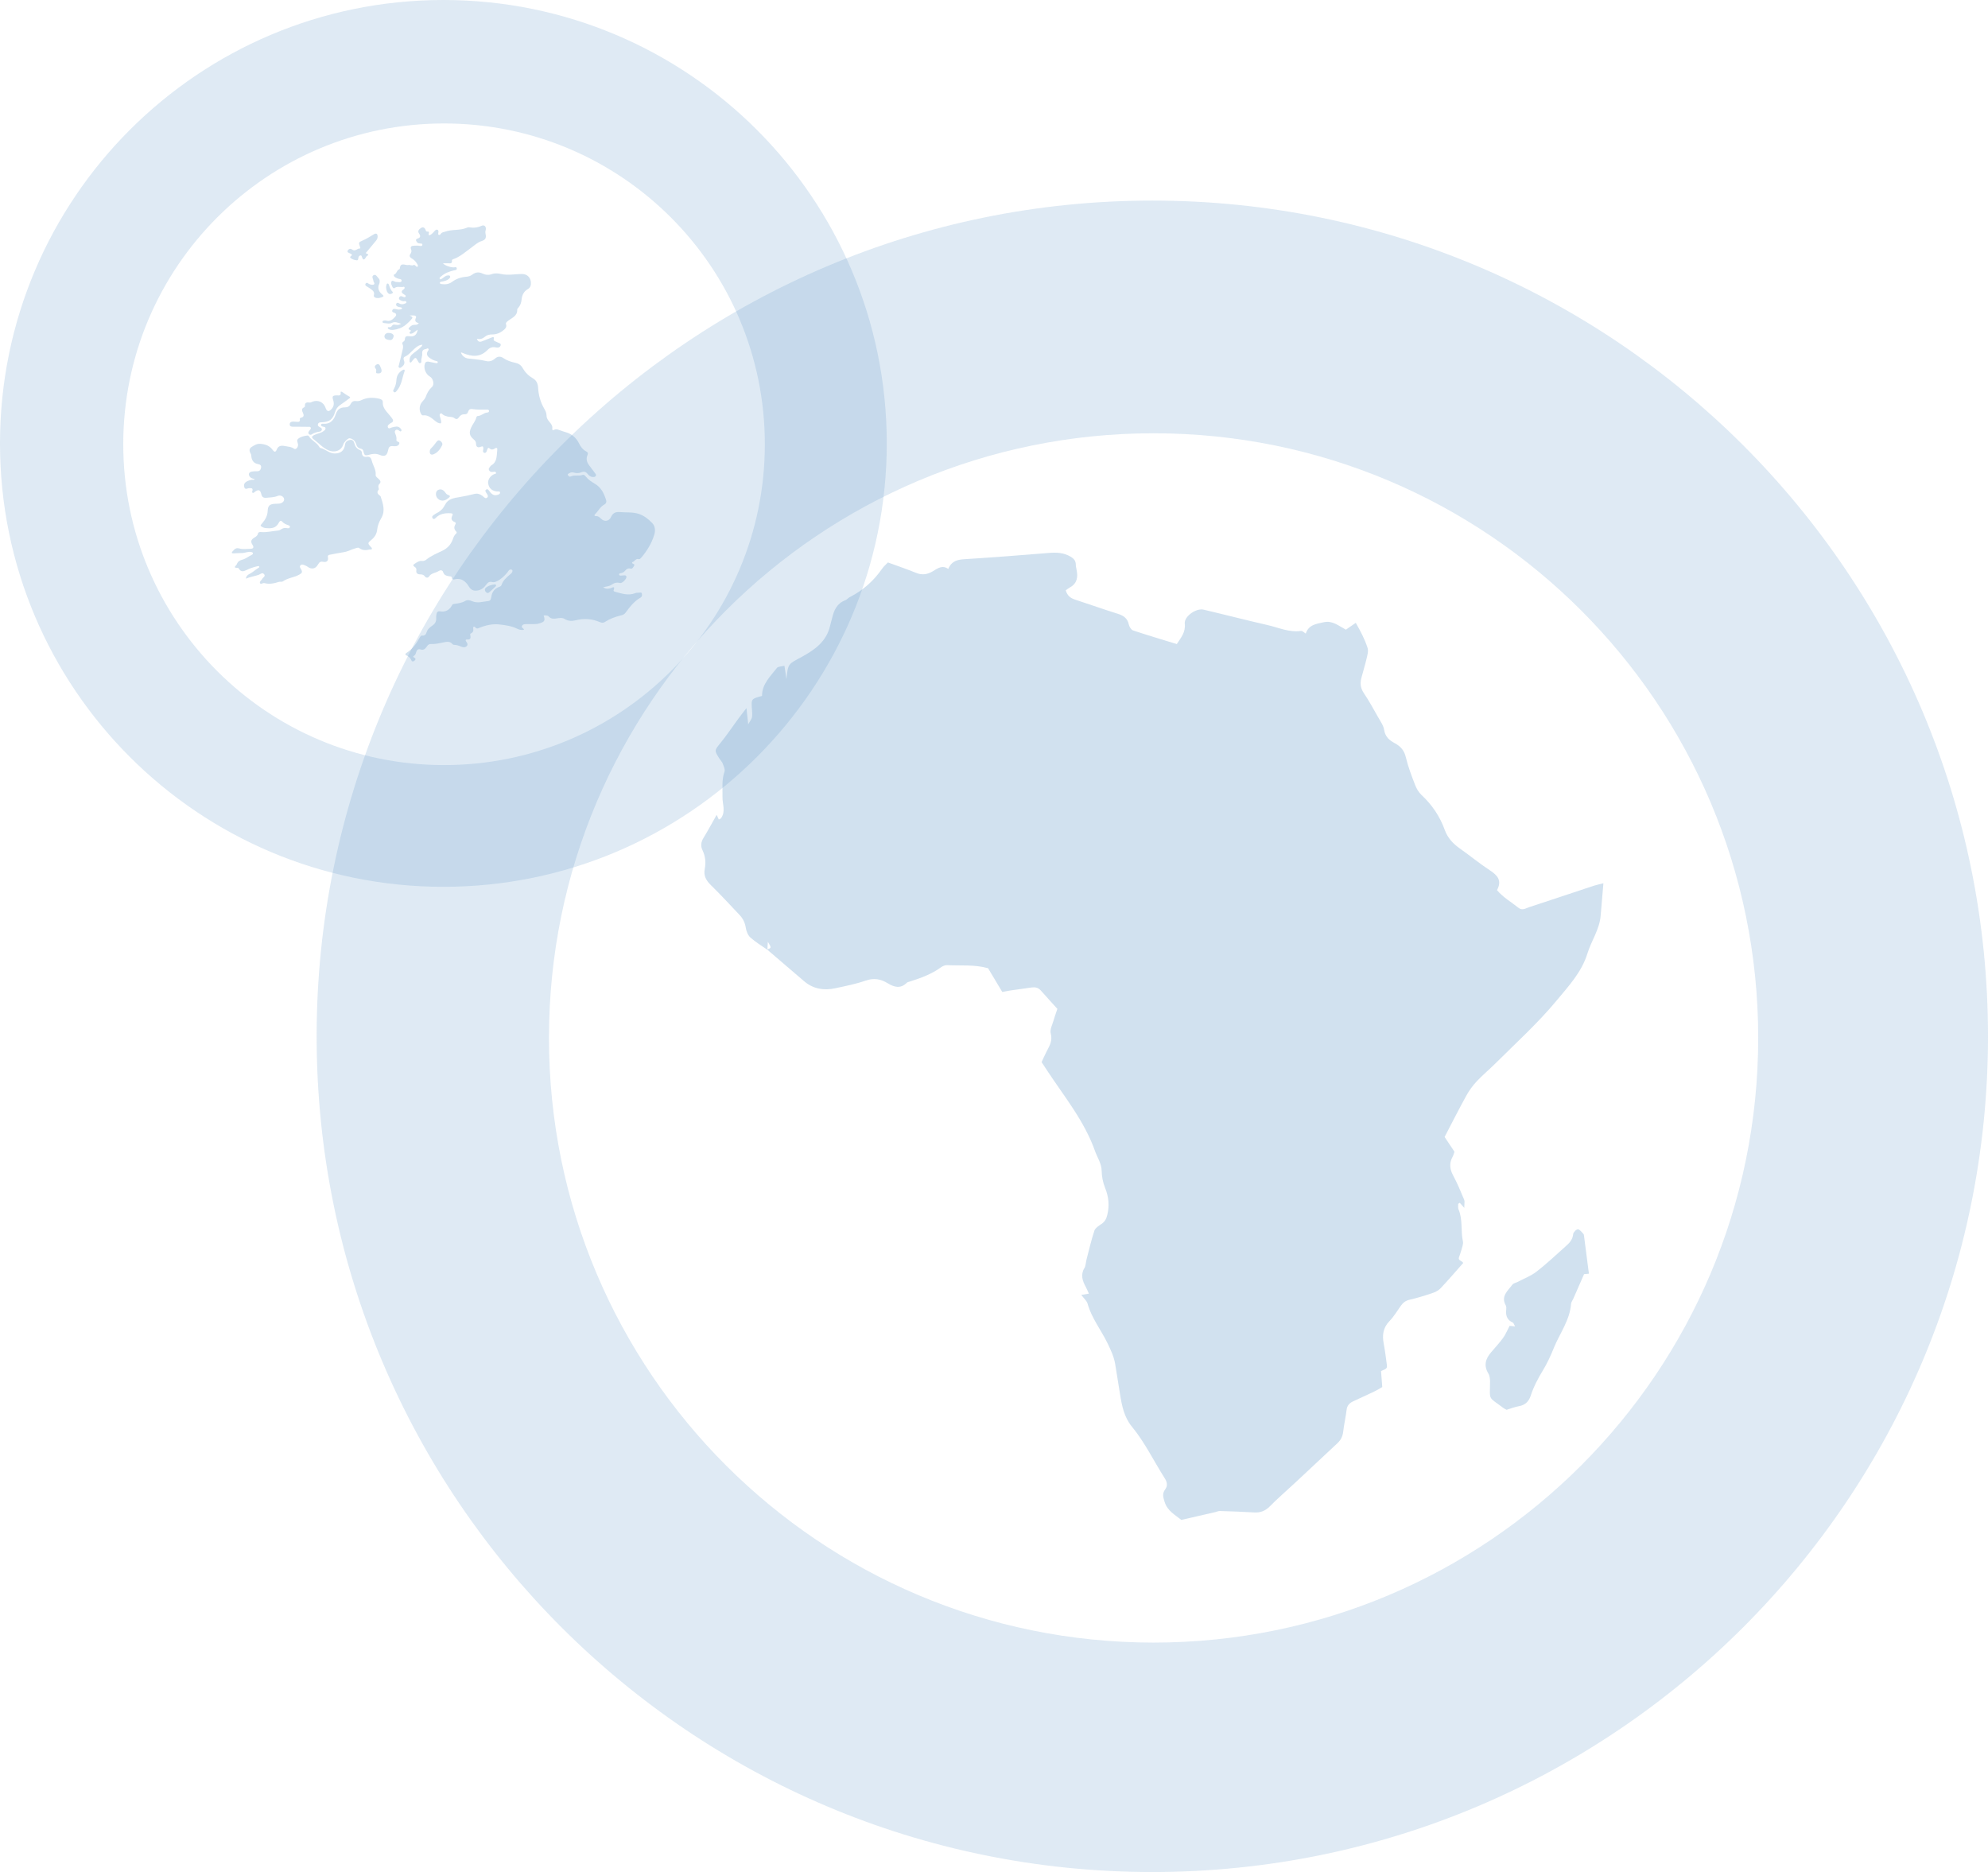 <?xml version="1.0" encoding="utf-8"?>
<!-- Generator: Adobe Illustrator 17.1.0, SVG Export Plug-In . SVG Version: 6.00 Build 0)  -->
<!DOCTYPE svg PUBLIC "-//W3C//DTD SVG 1.1//EN" "http://www.w3.org/Graphics/SVG/1.1/DTD/svg11.dtd">
<svg version="1.1" id="Layer_1" xmlns="http://www.w3.org/2000/svg" xmlns:xlink="http://www.w3.org/1999/xlink" x="0px" y="0px"
	 viewBox="0 0 611.153 575.47" enable-background="new 0 0 611.153 575.47" xml:space="preserve">
<g opacity="0.3">
	<path opacity="0.7" fill="#649BC9" d="M136.305,0C61.026,0,0,61.026,0,136.305s61.026,136.305,136.305,136.305
		S272.61,211.585,272.61,136.305S211.585,0,136.305,0z M136.511,235.19c-54.466,0-98.619-44.153-98.619-98.619
		s44.153-98.619,98.619-98.619s98.619,44.153,98.619,98.619S190.977,235.19,136.511,235.19z"/>
	<g>
		<path fill="#649BC9" d="M129.879,105.968c-1.123,0.055-1.828,0.677-2.518,1.29c-0.929,0.826-1.688,1.843-2.871,2.378
			c-0.553,0.25-0.465,0.759-0.286,1.233c0.336,0.894-0.095,1.493-0.772,1.99c-0.216,0.159-0.456,0.347-0.735,0.159
			c-0.289-0.196-0.15-0.458-0.083-0.726c0.409-1.625,0.817-3.251,1.186-4.885c0.118-0.52,0.198-1.075-0.047-1.592
			c-0.164-0.347-0.056-0.579,0.235-0.773c0.263-0.176,0.474-0.397,0.478-0.733c0.011-0.993,0.639-1.042,1.392-0.942
			c1.495,0.198,2.23-0.361,2.564-2.004c-0.703,0.344-1.151,1.003-1.882,1.185c-0.199,0.049-0.417,0.11-0.569-0.065
			c-0.177-0.202-0.038-0.374,0.122-0.515c0.21-0.184,0.356-0.391-0.01-0.525c-0.911-0.333-0.293-0.699-0.011-1
			c0.384-0.409,0.886-0.599,1.46-0.589c0.445,0.007,0.88-0.035,1.233-0.539c-1.021-0.178-1.373-0.676-0.89-1.654
			c0.174-0.353-0.133-0.65-0.533-0.68c-0.427-0.032-0.858-0.007-1.424-0.007c1.07,0.5,1.098,0.642,0.334,1.433
			c-0.774,0.802-1.555,1.584-2.548,2.144c-0.895,0.505-2.58,0.987-3.548,0.846c-0.259-0.038-0.514-0.149-0.749-0.268
			c-0.098-0.05-0.195-0.206-0.199-0.318c-0.008-0.227,0.195-0.264,0.361-0.231c0.48,0.097,0.766-0.15,1.007-0.511
			c0.228-0.342,0.549-0.293,0.903-0.25c1.031,0.125,1.033,0.109,1.855-0.291c-1.006-0.251-1.796-0.803-2.843-0.282
			c-0.759,0.378-1.663,0.132-2.502,0.053c-0.195-0.018-0.412-0.113-0.407-0.366c0.005-0.247,0.223-0.341,0.414-0.376
			c0.225-0.042,0.482-0.071,0.693-0.005c1.261,0.395,2.044-0.386,2.784-1.162c0.437-0.459,0.48-0.984-0.277-1.255
			c-0.355-0.127-0.767-0.237-0.596-0.75c0.173-0.517,0.624-0.457,1.023-0.374c0.566,0.118,1.121,0.263,1.69,0.028
			c0.155-0.064,0.353-0.119,0.28-0.331c-0.033-0.096-0.19-0.178-0.307-0.21c-0.355-0.097-0.747-0.107-1.07-0.263
			c-0.342-0.165-0.615-0.497-0.371-0.911c0.24-0.408,0.6-0.202,0.888-0.04c0.586,0.33,1.166,0.291,1.75,0.033
			c0.203-0.09,0.512-0.142,0.455-0.454c-0.052-0.283-0.333-0.346-0.564-0.296c-0.509,0.109-0.924-0.077-1.342-0.317
			c-0.342-0.197-0.506-0.457-0.309-0.833c0.182-0.348,0.476-0.461,0.852-0.319c0.095,0.036,0.188,0.077,0.283,0.111
			c0.282,0.102,0.64,0.299,0.816-0.037c0.192-0.368-0.236-0.521-0.466-0.663c-0.763-0.473-1.057-0.94-0.136-1.555
			c0.193-0.129,0.376-0.358,0.302-0.602c-0.099-0.329-0.394-0.16-0.608-0.137c-0.812,0.089-1.668-0.291-2.441,0.312
			c-0.286,0.224-0.573-0.042-0.703-0.358c-0.217-0.526-0.562-1.069-0.277-1.638c0.205-0.41,0.577-0.157,0.886-0.021
			c0.183,0.08,0.387,0.171,0.578,0.164c0.584-0.021,1.505,0.28,1.648-0.305c0.169-0.694-0.819-0.544-1.282-0.792
			c-0.325-0.174-0.698-0.255-0.944-0.562c-0.161-0.201-0.284-0.557-0.077-0.62c0.813-0.245,0.756-1.256,1.466-1.56
			c0.116-0.05,0.283-0.167,0.289-0.262c0.139-2.153,1.756-0.899,2.691-1.114c0.458-0.105,1.002,0.338,1.545,0
			c0.172-0.107,0.38,0.037,0.547,0.173c0.193,0.159,0.357,0.542,0.648,0.323c0.324-0.245,0.029-0.567-0.101-0.813
			c-0.389-0.733-0.967-1.301-1.681-1.717c-0.606-0.354-0.813-0.778-0.374-1.404c0.309-0.441,0.396-0.913,0.179-1.437
			c-0.308-0.741,0.13-0.999,0.763-1.047c0.673-0.051,1.35-0.08,2.02,0.059c0.334,0.069,0.665,0.025,0.697-0.364
			c0.03-0.365-0.317-0.377-0.589-0.385c-0.382-0.011-0.78-0.048-1.021-0.356c-0.319-0.409-0.653-0.904,0.161-1.168
			c0.932-0.302,0.937-0.833,0.436-1.532c-0.564-0.785-0.004-1.304,0.529-1.678c0.596-0.419,1.17-0.243,1.448,0.498
			c0.109,0.29,0.167,0.61,0.58,0.574c0.517-0.045,0.55,0.178,0.418,0.615c-0.171,0.566,0.152,0.593,0.54,0.37
			c0.504-0.29,0.875-0.738,1.264-1.161c0.226-0.246,0.451-0.553,0.85-0.39c0.413,0.168,0.32,0.536,0.296,0.874
			c-0.018,0.25-0.199,0.583,0.17,0.699c0.306,0.097,0.49-0.18,0.645-0.395c0.31-0.43,0.791-0.408,1.225-0.569
			c2.172-0.804,4.568-0.308,6.71-1.217c0.213-0.09,0.47-0.191,0.682-0.152c1.324,0.241,2.546,0.139,3.821-0.441
			c0.973-0.442,1.601,0.352,1.273,1.424c-0.092,0.301-0.113,0.583-0.041,0.892c0.305,1.315,0.112,1.946-1.169,2.357
			c-1.346,0.433-2.242,1.37-3.324,2.142c-1.735,1.238-3.344,2.737-5.43,3.439c-0.205,0.069-0.424,0.177-0.389,0.401
			c0.156,1.019-0.511,0.884-1.136,0.858c-0.532-0.022-1.066-0.004-1.606-0.004c0.392,0.594,2.217,1.283,3.294,1.267
			c0.338-0.005,0.841-0.266,0.931,0.276c0.097,0.586-0.497,0.562-0.848,0.642c-1.47,0.338-2.85,0.85-3.989,1.876
			c-0.211,0.189-0.606,0.403-0.379,0.72c0.24,0.335,0.552,0.003,0.791-0.145c0.54-0.333,0.977-0.857,1.669-0.897
			c0.263-0.015,0.567-0.067,0.706,0.25c0.132,0.303-0.066,0.513-0.26,0.707c-0.636,0.636-1.477,0.776-2.306,0.946
			c-0.226,0.046-0.545,0.027-0.578,0.309c-0.042,0.362,0.306,0.411,0.562,0.448c1.139,0.161,2.245,0.027,3.18-0.675
			c1.348-1.012,2.868-1.476,4.517-1.599c0.663-0.05,1.241-0.288,1.769-0.683c0.954-0.713,1.981-0.818,3.052-0.302
			c0.963,0.464,1.937,0.544,2.947,0.181c0.964-0.346,1.938-0.222,2.9-0.009c2.091,0.462,4.173-0.012,6.26-0.022
			c1.603-0.008,2.676,0.978,2.806,2.575c0.071,0.875-0.179,1.642-0.961,2.086c-1.286,0.731-1.778,1.9-1.911,3.267
			c-0.088,0.908-0.374,1.705-0.958,2.403c-0.15,0.18-0.381,0.398-0.372,0.589c0.1,2.013-1.631,2.542-2.82,3.488
			c-0.423,0.337-0.797,0.558-0.595,1.204c0.178,0.572-0.111,1.046-0.541,1.434c-1.067,0.964-2.295,1.55-3.753,1.537
			c-0.809-0.007-1.56,0.151-2.179,0.671c-0.707,0.594-1.467,0.936-2.509,0.654c0.283,0.928,0.847,1.05,1.516,0.809
			c0.984-0.354,1.94-0.786,2.918-1.156c0.4-0.152,0.944-0.423,0.733,0.463c-0.108,0.454,0.256,0.567,0.562,0.71
			c0.214,0.1,0.441,0.178,0.644,0.297c0.381,0.223,1.081,0.252,0.941,0.865c-0.151,0.659-0.829,0.83-1.401,0.689
			c-1.039-0.258-1.911,0.01-2.601,0.725c-2.302,2.387-4.907,2.144-7.646,0.984c-0.18-0.076-0.35-0.22-0.568-0.113
			c0.283,0.917,1.207,1.665,2.117,1.786c1.867,0.247,3.757,0.322,5.596,0.792c1.021,0.261,1.955-0.055,2.732-0.738
			c0.872-0.767,1.717-0.775,2.661-0.127c1.102,0.757,2.37,1.142,3.662,1.423c0.991,0.216,1.729,0.748,2.22,1.617
			c0.751,1.328,1.787,2.365,3.103,3.128c1.16,0.673,1.554,1.642,1.634,3.011c0.128,2.187,0.71,4.323,1.832,6.252
			c0.415,0.713,0.76,1.421,0.765,2.27c0.004,0.755,0.424,1.342,0.891,1.885c0.517,0.6,0.996,1.195,0.861,2.071
			c-0.073,0.474,0.215,0.541,0.555,0.354c0.543-0.299,1.035-0.136,1.554,0.056c0.633,0.234,1.274,0.454,1.923,0.637
			c1.937,0.546,3.336,1.717,4.212,3.527c0.496,1.026,1.173,1.899,2.209,2.433c0.475,0.245,0.614,0.559,0.386,1.07
			c-0.506,1.133-0.264,2.177,0.456,3.139c0.607,0.811,1.226,1.613,1.825,2.43c0.193,0.264,0.473,0.554,0.235,0.908
			c-0.21,0.312-0.579,0.317-0.921,0.297c-0.699-0.039-1.191-0.445-1.597-0.963c-0.51-0.651-1.125-0.809-1.882-0.489
			c-0.745,0.315-1.507,0.334-2.28,0.108c-0.514-0.151-1.013-0.097-1.462,0.188c-0.223,0.142-0.664,0.25-0.34,0.662
			c0.196,0.25,0.389,0.545,0.835,0.326c1.145-0.564,2.449-0.016,3.633-0.48c0.334-0.131,0.701,0.185,0.942,0.489
			c0.771,0.973,1.775,1.642,2.835,2.258c1.95,1.133,2.818,3.029,3.447,5.066c0.168,0.545-0.066,1.045-0.55,1.301
			c-1.288,0.681-1.868,2.024-2.863,2.974c-0.324,0.309-0.198,0.608,0.232,0.586c0.732-0.037,1.161,0.359,1.638,0.829
			c1,0.987,2.442,0.77,3.019-0.524c0.581-1.303,1.459-1.665,2.821-1.541c1.94,0.176,3.906-0.076,5.817,0.584
			c1.628,0.562,2.909,1.609,4.047,2.791c0.919,0.954,1.003,2.314,0.637,3.547c-0.789,2.659-2.227,4.984-4.016,7.093
			c-0.201,0.237-0.48,0.534-0.752,0.45c-0.934-0.29-1.223,0.684-1.895,0.891c-0.231,0.071-0.23,0.317-0.002,0.47
			c0.251,0.17,0.767,0.205,0.445,0.686c-0.266,0.398-0.481,1.041-1.1,0.874c-0.772-0.209-1.23,0.135-1.655,0.653
			c-0.365,0.445-0.849,0.649-1.392,0.759c-0.231,0.047-0.517,0.081-0.461,0.41c0.048,0.288,0.324,0.33,0.56,0.325
			c0.336-0.007,0.671-0.07,1.008-0.09c0.325-0.019,0.637,0.049,0.698,0.428c0.106,0.656-1.357,2.124-1.994,1.939
			c-0.977-0.284-1.815-0.03-2.58,0.519c-0.711,0.511-1.566,0.514-2.584,0.784c0.874,0.601,1.584,0.502,2.325,0.274
			c0.523-0.161,1.397-0.794,0.905,0.612c-0.127,0.363,0.249,0.447,0.489,0.512c2.016,0.545,4.021,1.249,6.139,0.417
			c0.335-0.132,0.728-0.147,1.096-0.154c0.34-0.007,0.816-0.211,0.946,0.304c0.11,0.436,0.039,0.963-0.37,1.191
			c-2.013,1.126-3.35,2.9-4.678,4.7c-0.327,0.443-0.848,0.67-1.384,0.795c-1.788,0.416-3.479,1.061-5.026,2.062
			c-0.303,0.196-0.634,0.219-0.975,0.148c-0.165-0.035-0.329-0.082-0.484-0.149c-2.412-1.036-4.88-1.203-7.427-0.564
			c-1.169,0.293-2.311,0.267-3.415-0.412c-0.749-0.461-1.647-0.291-2.481-0.157c-0.864,0.139-1.653,0.18-2.336-0.545
			c-0.415-0.44-1.024-0.418-1.618-0.375c0.518,1.633,0.335,1.929-1.362,2.462c-0.93,0.292-1.876,0.169-2.817,0.199
			c-0.371,0.012-0.743,0.002-1.115,0.005c-0.551,0.004-1.136,0.014-1.397,0.6c-0.252,0.565,0.543,0.602,0.641,1.108
			c-0.834,0.245-1.6-0.039-2.291-0.375c-1.582-0.769-3.25-0.966-4.973-1.194c-2.43-0.321-4.606,0.234-6.774,1.133
			c-0.377,0.156-0.645,0.058-0.898-0.223c-0.132-0.146-0.278-0.333-0.509-0.234c-0.24,0.103-0.192,0.335-0.158,0.531
			c0.119,0.67-0.029,1.2-0.704,1.504c-0.319,0.144-0.242,0.395-0.179,0.688c0.159,0.741,0.015,1.291-0.944,1.191
			c-0.512-0.053-0.639,0.222-0.354,0.606c0.349,0.47,0.649,0.972,0.17,1.445c-0.51,0.503-1.26,0.345-1.796,0.112
			c-0.635-0.276-1.244-0.476-1.927-0.508c-0.197-0.009-0.469-0.037-0.573-0.165c-0.808-1-1.774-0.824-2.873-0.592
			c-1.276,0.269-2.566,0.569-3.904,0.497c-0.588-0.032-0.973,0.421-1.273,0.891c-0.448,0.7-1.013,1.057-1.876,0.771
			c-0.637-0.211-1.078,0.101-1.26,0.687c-0.161,0.516-0.231,1.004-0.787,1.325c-0.392,0.226-0.003,0.428,0.219,0.56
			c0.503,0.299,0.303,0.616-0.004,0.886c-0.318,0.28-0.725,0.369-0.931-0.084c-0.327-0.715-0.792-1.225-1.528-1.527
			c-0.442-0.181-0.424-0.511-0.035-0.752c1.907-1.182,3.133-2.944,4.185-4.858c0.153-0.278,0.351-0.535,0.7-0.495
			c0.814,0.092,1.14-0.376,1.354-1.058c0.29-0.925,1.014-1.507,1.771-2.022c0.832-0.566,1.239-1.291,1.158-2.309
			c-0.032-0.398,0.027-0.81,0.093-1.208c0.112-0.678,0.466-0.967,1.212-0.837c1.552,0.271,2.865-0.471,3.598-1.95
			c0.164-0.331,0.482-0.327,0.778-0.369c1.135-0.161,2.257-0.3,3.287-0.916c0.639-0.382,1.429-0.196,2.067,0.089
			c1.681,0.751,3.324,0.12,4.976-0.033c0.702-0.065,0.856-0.688,0.938-1.278c0.215-1.549,1.039-2.606,2.521-3.121
			c0.317-0.11,0.548-0.284,0.644-0.588c0.421-1.329,1.443-2.171,2.423-3.054c0.415-0.373,0.976-0.676,0.911-1.358
			c-0.011-0.114-0.222-0.282-0.357-0.3c-0.684-0.091-0.89,0.515-1.217,0.913c-0.889,1.081-1.872,2.038-3.147,2.663
			c-0.526,0.258-1.023,0.443-1.641,0.265c-0.823-0.237-1.338,0.31-1.765,0.903c-0.661,0.919-1.497,1.542-2.638,1.718
			c-1.195,0.185-2.015-0.183-2.633-1.233c-0.328-0.558-0.717-1.043-1.211-1.476c-0.914-0.799-1.925-0.996-3.086-0.761
			c-0.389,0.079-0.867,0.238-0.937-0.513c-0.04-0.431-0.606-0.358-0.946-0.419c-0.806-0.144-1.463-0.363-1.747-1.281
			c-0.22-0.71-0.942-0.596-1.361-0.31c-0.952,0.652-2.301,0.572-2.991,1.746c-0.229,0.39-0.938,0.385-1.243-0.073
			c-0.388-0.581-0.904-0.631-1.488-0.648c-0.823-0.024-1.284-0.392-1.133-1.275c0.09-0.526-0.194-0.822-0.583-1.077
			c-0.489-0.32-0.444-0.6,0.037-0.899c0.715-0.445,1.38-0.977,2.312-0.873c0.486,0.054,0.949-0.135,1.322-0.434
			c1.47-1.176,3.196-1.894,4.869-2.686c1.561-0.739,2.623-1.865,3.22-3.461c0.248-0.663,0.447-1.349,1.037-1.823
			c0.258-0.208,0.243-0.445-0.003-0.688c-0.644-0.635-0.69-1.366-0.232-2.11c0.249-0.404,0.151-0.617-0.243-0.778
			c-0.965-0.395-1.141-1.068-0.685-1.958c0.311-0.605-0.051-0.693-0.532-0.719c-1.668-0.088-3.239,0.117-4.509,1.364
			c-0.275,0.27-0.64,0.654-1.016,0.164c-0.333-0.434-0.008-0.754,0.343-1.001c0.304-0.214,0.609-0.435,0.941-0.596
			c1.166-0.565,1.984-1.402,2.57-2.594c0.866-1.763,2.708-2.033,4.374-2.303c1.559-0.253,3.094-0.591,4.614-0.974
			c0.986-0.248,1.687,0.044,2.442,0.561c0.44,0.301,0.91,1.039,1.456,0.594c0.609-0.497-0.013-1.09-0.303-1.594
			c-0.175-0.304-0.392-0.623-0.003-0.883c0.477-0.318,0.73,0.058,0.976,0.398c0.844,1.17,1.521,1.512,2.502,1.217
			c0.38-0.114,0.876-0.261,0.819-0.751c-0.053-0.461-0.541-0.277-0.848-0.299c-1.572-0.115-2.56-0.968-2.793-2.439
			c-0.184-1.155,0.613-2.385,1.894-2.922c0.223-0.093,0.633-0.026,0.491-0.452c-0.106-0.317-0.441-0.277-0.705-0.24
			c-0.445,0.063-0.895,0.136-1.234-0.234c-0.3-0.327-0.394-0.704-0.054-1.086c0.201-0.226,0.35-0.533,0.597-0.677
			c1.811-1.057,1.567-2.907,1.793-4.571c0.09-0.667-0.081-1.028-0.817-0.553c-0.49,0.316-1.005,0.408-1.493-0.025
			c-0.466-0.414-0.633-0.106-0.764,0.308c-0.061,0.193-0.115,0.39-0.199,0.572c-0.136,0.295-0.347,0.53-0.705,0.438
			c-0.362-0.093-0.429-0.388-0.38-0.723c0.034-0.233,0.104-0.469,0.091-0.7c-0.025-0.436-0.156-0.715-0.704-0.473
			c-0.95,0.419-1.535,0.114-1.545-0.871c-0.007-0.628-0.269-0.993-0.709-1.356c-1.309-1.08-1.503-2.046-0.835-3.573
			c0.486-1.114,1.348-2.032,1.651-3.239c0.05-0.199,0.221-0.379,0.432-0.385c1.092-0.03,1.828-1.01,2.909-1.073
			c0.273-0.016,0.575-0.155,0.551-0.483c-0.03-0.41-0.393-0.406-0.699-0.399c-1.486,0.032-2.971,0.036-4.447-0.187
			c-0.665-0.1-1.104,0.168-1.296,0.835c-0.148,0.515-0.506,0.801-1.049,0.775c-0.79-0.038-1.354,0.301-1.782,0.946
			c-0.391,0.589-0.834,0.673-1.437,0.203c-0.632-0.493-1.485-0.26-2.214-0.513c-0.479-0.166-0.979-0.233-1.356-0.617
			c-0.185-0.188-0.379-0.444-0.686-0.23c-0.258,0.18-0.249,0.474-0.183,0.74c0.12,0.49,0.317,0.964,0.4,1.459
			c0.138,0.822-0.081,0.97-0.875,0.654c-0.446-0.178-0.794-0.489-1.165-0.786c-1.017-0.814-2.026-1.692-3.482-1.523
			c-0.222,0.026-0.382-0.076-0.511-0.258c-0.827-1.16-0.705-2.941,0.294-3.991c0.424-0.445,0.824-0.914,1.032-1.49
			c0.42-1.161,0.988-2.183,1.933-3.034c0.796-0.718,0.336-2.591-0.671-3.162c-1.311-0.744-2.031-2.642-1.513-4.011
			c0.227-0.601,0.717-0.655,1.255-0.55c0.662,0.13,1.316,0.299,1.981,0.409c0.242,0.04,0.626,0.14,0.7-0.2
			c0.075-0.348-0.303-0.386-0.553-0.446c-0.737-0.177-1.387-0.522-1.99-0.968c-0.754-0.559-1.042-1.215-0.488-2.09
			c0.131-0.207,0.371-0.474,0.104-0.726c-0.219-0.206-0.433,0.066-0.654,0.1c-0.839,0.129-1.292,0.446-1.199,1.464
			c0.071,0.772-0.385,1.557-0.262,2.39c0.036,0.243-0.143,0.46-0.413,0.5c-0.294,0.044-0.393-0.194-0.508-0.406
			c-0.843-1.557-0.865-1.556-1.989-0.161c-0.136,0.169-0.212,0.496-0.519,0.363c-0.26-0.113-0.18-0.406-0.193-0.633
			c-0.056-0.985,0.474-1.66,1.205-2.213c0.89-0.673,1.788-1.335,2.547-2.16C129.734,106.318,129.769,106.186,129.879,105.968z"/>
		<path fill="#649BC9" d="M78.373,147.32c-0.552-0.19-1.102-0.236-1.481-0.668c-0.666-0.757-0.446-1.514,0.547-1.693
			c0.528-0.095,1.076-0.105,1.615-0.099c0.768,0.009,1.088-0.434,1.208-1.103c0.129-0.718-0.337-0.98-0.913-1.087
			c-1.387-0.256-1.989-1.15-2.092-2.478c-0.013-0.168-0.006-0.356-0.08-0.497c-0.468-0.887-0.863-1.706,0.336-2.405
			c0.814-0.474,1.492-0.932,2.58-0.849c1.612,0.123,2.849,0.635,3.79,1.94c0.394,0.546,0.834,0.719,1.156-0.106
			c0.425-1.087,1.181-1.413,2.342-1.186c1.055,0.206,2.128,0.199,3.071,0.874c0.507,0.363,1.303-0.58,1.162-1.412
			c-0.099-0.582-0.54-1.207,0.068-1.692c0.81-0.646,1.82-0.849,2.827-0.983c0.138-0.018,0.368,0.086,0.438,0.203
			c0.812,1.369,2.44,1.939,3.233,3.323c0.066,0.115,0.161,0.275,0.266,0.295c1.582,0.311,2.718,1.708,4.459,1.706
			c1.812-0.002,2.937-0.87,3.158-2.709c0.112-0.931,0.776-1.34,1.577-1.468c0.787-0.126,1.155,0.465,1.323,1.127
			c0.233,0.916,0.72,1.588,1.607,1.948c0.406,0.165,0.664,0.419,0.685,0.899c0.039,0.918,0.515,1.351,1.455,1.217
			c1.016-0.145,1.374,0.34,1.616,1.317c0.352,1.426,1.332,2.656,1.158,4.281c-0.055,0.512,0.686,0.956,1.102,1.397
			c0.401,0.425,0.562,0.848,0.082,1.316c-0.353,0.344-0.417,0.746-0.294,1.21c0.05,0.189,0.129,0.477,0.038,0.582
			c-0.781,0.895-0.194,1.417,0.477,1.934c0.052,0.04,0.103,0.099,0.123,0.159c0.723,2.188,1.509,4.409,0.219,6.623
			c-0.662,1.136-1.142,2.293-1.281,3.587c-0.142,1.326-0.796,2.336-1.809,3.163c-1.139,0.93-1.138,1.071-0.155,2.128
			c0.178,0.191,0.466,0.372,0.306,0.676c-0.133,0.253-0.434,0.077-0.649,0.13c-1.147,0.286-2.243,0.314-3.245-0.462
			c-0.254-0.196-0.561-0.058-0.868,0.015c-1.317,0.317-2.484,1.063-3.846,1.266c-1.433,0.213-2.85,0.53-4.277,0.786
			c-0.475,0.086-0.72,0.247-0.596,0.81c0.216,0.981-0.353,1.606-1.397,1.383c-0.871-0.186-1.244,0.075-1.654,0.815
			c-0.764,1.379-1.961,1.578-3.206,0.688c-0.191-0.136-0.398-0.265-0.617-0.345c-0.498-0.181-1.065-0.542-1.527-0.131
			c-0.508,0.452,0.011,0.947,0.216,1.362c0.408,0.823,0.196,1.073-0.646,1.55c-1.595,0.902-3.49,0.974-4.988,2.042
			c-0.378,0.269-0.881,0.056-1.282,0.187c-1.456,0.476-2.907,0.766-4.438,0.369c-0.44-0.114-1.071,0.475-1.319,0.041
			c-0.297-0.519,0.448-0.878,0.667-1.345c0.221-0.472,1.106-0.765,0.579-1.421c-0.56-0.697-1.118-0.014-1.698,0.184
			c-1.233,0.421-2.54,0.59-3.898,1.171c0.086-0.881,0.618-1.207,1.117-1.459c0.977-0.493,1.757-1.257,2.676-1.824
			c0.159-0.098,0.425-0.194,0.273-0.449c-0.12-0.203-0.358-0.132-0.556-0.086c-1.154,0.273-2.281,0.628-3.339,1.17
			c-0.903,0.463-1.73,0.635-2.346-0.434c-0.063-0.109-0.199-0.254-0.297-0.251c-1.812,0.057-0.482-0.657-0.308-1.144
			c0.296-0.831,0.907-1.156,1.709-1.372c1.051-0.283,1.902-1.012,2.878-1.475c0.184-0.087,0.361-0.223,0.349-0.454
			c-0.016-0.303-0.268-0.35-0.503-0.405c-0.999-0.238-1.912,0.324-2.895,0.302c-0.875-0.019-1.752,0.086-2.629,0.104
			c-0.497,0.01-0.629-0.198-0.256-0.596c0.585-0.625,1.001-1.24,2.175-0.895c1.029,0.302,2.251,0.116,3.381,0.083
			c0.93-0.027,1.073-0.487,0.58-1.231c-0.61-0.921-0.47-1.574,0.533-2.175c0.532-0.319,1.032-0.595,1.175-1.289
			c0.091-0.442,0.542-0.482,0.916-0.447c1.775,0.163,3.49-0.314,5.235-0.462c0.42-0.036,0.768-0.241,1.107-0.468
			c0.545-0.365,1.14-0.36,1.757-0.254c0.312,0.054,0.653,0.038,0.77-0.313c0.135-0.406-0.223-0.525-0.503-0.618
			c-0.711-0.235-1.355-0.51-1.877-1.119c-0.439-0.512-0.833-0.004-1.015,0.362c-0.908,1.829-2.506,1.82-4.18,1.632
			c-0.23-0.026-0.464-0.105-0.675-0.203c-0.968-0.45-0.884-0.536-0.213-1.3c0.906-1.033,1.579-2.274,1.645-3.691
			c0.073-1.568,0.511-2.119,2.08-2.247c0.504-0.041,1.016-0.009,1.517-0.069c0.952-0.114,1.609-0.813,1.444-1.486
			c-0.184-0.751-1.111-1.221-1.969-0.867c-1.128,0.465-2.312,0.444-3.48,0.571c-0.802,0.087-1.342-0.192-1.54-1.08
			c-0.312-1.405-0.894-1.591-2.02-0.724c-0.21,0.161-0.399,0.434-0.695,0.239c-0.273-0.18-0.039-0.414,0-0.632
			c0.166-0.928-0.521-0.744-1.031-0.76c-0.528-0.017-1.212,0.642-1.504-0.347c-0.278-0.941,0.253-1.478,1.009-1.846
			c0.358-0.174,0.762-0.258,1.15-0.365C77.592,147.417,77.98,147.613,78.373,147.32z"/>
		<path fill="#649BC9" d="M120.982,137.159c-1.117-0.123-1.438,0.119-1.662,1.227c-0.345,1.702-1.038,2.095-2.662,1.43
			c-1.068-0.437-2.102-0.334-3.167-0.03c-1.279,0.365-1.493,0.237-1.77-1.065c-0.101-0.473-0.377-0.717-0.803-0.79
			c-0.808-0.139-1.222-0.653-1.43-1.392c-0.018-0.065-0.032-0.132-0.057-0.194c-0.347-0.886-0.993-1.457-1.917-1.625
			c-0.495-0.09-1.788,1.203-1.972,1.86c-0.562,2.004-2.732,2.687-4.622,1.832c-1.774-0.802-2.966-2.226-4.439-3.339
			c-0.779-0.588-0.715-0.93,0.171-1.366c0.878-0.431,1.896-0.526,2.705-1.116c0.322-0.235,0.742-0.461,0.709-0.919
			c-0.036-0.491-0.528-0.425-0.864-0.538c-0.261-0.088-0.557-0.209-0.526-0.529c0.034-0.357,0.379-0.356,0.638-0.336
			c2.173,0.166,3.304-1.054,3.916-2.943c0.451-1.392,1.345-2.131,2.845-2.097c0.777,0.018,1.377-0.34,1.72-1.041
			c0.342-0.699,0.869-0.993,1.636-0.904c0.547,0.064,1.112-0.004,1.585-0.241c1.782-0.89,3.614-0.914,5.507-0.488
			c0.622,0.14,1.194,0.414,1.156,1.065c-0.091,1.57,0.859,2.569,1.755,3.627c0.393,0.463,0.784,0.93,1.145,1.418
			c0.393,0.532,0.363,1.002-0.297,1.313c-0.091,0.043-0.184,0.089-0.265,0.148c-0.436,0.321-1.028,0.685-0.753,1.269
			c0.279,0.593,0.835,0.066,1.253-0.014c0.885-0.167,1.784-0.589,2.552,0.26c0.22,0.243,0.536,0.545,0.26,0.875
			c-0.239,0.286-0.468-0.073-0.689-0.187c-0.332-0.171-0.675-0.396-1.027-0.09c-0.336,0.291-0.262,0.677-0.113,1.03
			c0.265,0.63,0.473,1.264,0.373,1.963c-0.031,0.22,0.068,0.403,0.281,0.485c0.313,0.12,0.724,0.184,0.6,0.649
			c-0.124,0.466-0.511,0.707-0.969,0.784C121.523,137.195,121.25,137.159,120.982,137.159z"/>
		<path fill="#649BC9" d="M92.384,131.178c-0.81,0-1.621,0.017-2.431-0.006c-0.468-0.013-0.914-0.166-0.893-0.741
			c0.021-0.576,0.444-0.808,0.966-0.833c0.334-0.016,0.672,0.057,1.009,0.064c0.596,0.013,1.325,0.191,1.137-0.858
			c-0.045-0.253,0.174-0.351,0.375-0.398c0.98-0.23,0.897-0.852,0.559-1.542c-0.333-0.68-0.474-1.283,0.41-1.66
			c0.107-0.045,0.246-0.21,0.236-0.304c-0.14-1.233,0.587-1.262,1.498-1.157c0.27,0.031,0.569-0.178,0.853-0.283
			c1.71-0.627,3.386,0.172,3.975,1.896c0.413,1.209,1.006,1.327,1.879,0.352c0.728-0.812,0.78-1.744,0.456-2.749
			c-0.363-1.128-0.155-1.385,1.023-1.423c0.612-0.02,1.465,0.298,1.283-0.931c-0.053-0.357,0.336-0.202,0.522-0.077
			c0.699,0.469,1.372,0.968,2.129,1.36c0.559,0.289,0.063,0.543-0.177,0.721c-0.867,0.644-1.732,1.293-2.63,1.892
			c-0.833,0.556-1.309,1.316-1.595,2.26c-0.65,2.148-1.733,2.96-3.967,3.043c-0.513,0.019-1.089-0.008-1.258,0.602
			c-0.167,0.601,0.386,0.783,0.781,1.024c0.241,0.147,0.468,0.321,0.421,0.631c-0.05,0.332-0.291,0.546-0.613,0.598
			c-0.906,0.145-1.773,0.369-2.552,0.896c-0.256,0.173-0.595,0.117-0.832-0.143c-0.253-0.277-0.168-0.56,0.016-0.83
			c0.095-0.139,0.214-0.261,0.309-0.401c0.148-0.218,0.386-0.429,0.256-0.723c-0.135-0.306-0.451-0.252-0.713-0.255
			c-0.81-0.009-1.621-0.003-2.431-0.003C92.384,131.191,92.384,131.184,92.384,131.178z"/>
		<path fill="#649BC9" d="M116.091,72.694c0.004,0.496-0.18,0.921-0.493,1.296c-0.949,1.139-1.902,2.275-2.846,3.419
			c-0.129,0.156-0.474,0.387-0.086,0.542c1.171,0.468,0.159,0.544-0.058,0.946c-0.763,1.417-1.101,0.923-1.451-0.193
			c-0.057-0.183-0.249-0.213-0.428-0.163c-0.288,0.08-0.433,0.29-0.525,0.564c-0.119,0.35,0.018,0.96-0.567,0.908
			c-0.663-0.059-1.321-0.285-1.871-0.697c-0.189-0.141-0.136-0.394,0.051-0.524c0.798-0.558,0.134-0.691-0.253-0.905
			c-0.361-0.2-0.975-0.289-0.636-0.895c0.282-0.505,0.864-0.651,1.315-0.289c0.94,0.754,1.575-0.405,2.411-0.314
			c0.213,0.023,0.081-0.386-0.005-0.604c-0.459-1.157-0.395-1.339,0.741-1.811c1.254-0.521,2.386-1.256,3.542-1.953
			C115.655,71.586,116.073,71.848,116.091,72.694z"/>
		<path fill="#649BC9" d="M116.718,86.67c-0.029,0.165-0.021,0.349-0.092,0.494c-0.725,1.486-0.124,2.576,1.034,3.499
			c0.382,0.304,0.242,0.504-0.121,0.643c-0.569,0.218-1.156,0.392-1.772,0.299c-0.469-0.071-0.966-0.348-0.831-0.831
			c0.338-1.204-0.55-1.602-1.239-2.138c-0.343-0.267-0.756-0.441-1.114-0.692c-0.277-0.194-0.384-0.484-0.169-0.79
			c0.195-0.277,0.455-0.231,0.713-0.073c0.172,0.106,0.336,0.243,0.524,0.299c0.451,0.135,0.997,0.309,1.353-0.001
			c0.321-0.279-0.198-0.651-0.213-1.002c-0.026-0.62-0.724-1.442,0.104-1.806c0.718-0.316,1.077,0.614,1.543,1.054
			C116.724,85.896,116.743,86.287,116.718,86.67z"/>
		<path fill="#649BC9" d="M135.968,153.898c-0.69-0.049-1.294-0.364-1.686-1.027c-0.447-0.756-0.323-1.833,0.304-2.193
			c0.79-0.453,1.496-0.219,2.077,0.43c0.313,0.349,0.523,0.84,0.988,0.986c1.175,0.369,0.502,0.76,0.038,1.141
			C137.211,153.627,136.674,153.898,135.968,153.898z"/>
		<path fill="#649BC9" d="M124.415,113.978c-0.773,2.034-0.889,4.326-2.377,6.076c-0.247,0.29-0.509,0.775-0.973,0.426
			c-0.385-0.289-0.091-0.692,0.08-1.004c0.465-0.847,0.667-1.746,0.725-2.71c0.081-1.342,0.754-2.364,1.93-3.019
			C124.249,113.497,124.422,113.592,124.415,113.978z"/>
		<path fill="#649BC9" d="M132.109,138.803c0.032-0.38,0.136-0.736,0.424-1.002c0.6-0.552,1.086-1.196,1.568-1.849
			c0.282-0.382,0.637-0.811,1.17-0.469c0.501,0.321,0.932,0.855,0.625,1.451c-0.589,1.146-1.345,2.205-2.608,2.71
			C132.537,139.945,132.092,139.594,132.109,138.803z"/>
		<path fill="#649BC9" d="M152.069,179.633c0.088,0.032,0.287,0.045,0.376,0.15c0.158,0.187,0.016,0.403-0.12,0.532
			c-0.654,0.621-1.308,1.245-2.002,1.819c-0.393,0.325-0.768,0.102-1.034-0.249c-0.37-0.489-0.278-0.966,0.188-1.319
			C150.216,180.007,151.094,179.786,152.069,179.633z"/>
		<path fill="#649BC9" d="M121.05,103.244c-0.159,0.742-0.459,1.381-1.229,1.295c-0.662-0.074-1.567-0.244-1.637-1.055
			c-0.057-0.658,0.568-1.175,1.29-1.143C120.118,102.371,120.815,102.504,121.05,103.244z"/>
		<path fill="#649BC9" d="M115.639,114.035c0.122-0.335-0.054-0.58-0.235-0.831c-0.39-0.541-0.073-0.889,0.367-1.147
			c0.49-0.288,0.832-0.065,1.048,0.408c0.125,0.276,0.247,0.554,0.355,0.837c0.397,1.037-0.062,1.607-1.176,1.465
			C115.614,114.718,115.614,114.718,115.639,114.035z"/>
		<path fill="#649BC9" d="M118.685,88.241c0.034-0.186,0.073-0.418,0.121-0.649c0.042-0.203,0.11-0.43,0.347-0.437
			c0.226-0.007,0.332,0.205,0.403,0.397c0.281,0.755,0.486,1.539,1.115,2.124c0.203,0.189,0.079,0.441-0.185,0.565
			c-0.435,0.205-0.869,0.233-1.206-0.154C118.838,89.579,118.749,88.935,118.685,88.241z"/>
	</g>
</g>
<g opacity="0.3">
	<path opacity="0.7" fill="#649BC9" d="M354.248,61.661c-141.885,0-256.905,115.02-256.905,256.905S212.364,575.47,354.248,575.47
		s256.905-115.02,256.905-256.905S496.133,61.661,354.248,61.661z M354.637,504.94c-102.656,0-185.875-83.219-185.875-185.875
		S251.981,133.19,354.637,133.19s185.875,83.219,185.875,185.875S457.293,504.94,354.637,504.94z"/>
	<g>
		<path fill="#649BC9" d="M235.908,291.963c-1.761-1.241-3.641-2.351-5.233-3.78c-0.767-0.689-1.239-1.941-1.407-3.007
			c-0.246-1.555-0.871-2.817-1.913-3.916c-2.886-3.042-5.718-6.14-8.714-9.069c-1.501-1.467-2.424-2.914-1.984-5.1
			c0.389-1.939,0.191-3.878-0.682-5.695c-0.656-1.366-0.466-2.589,0.326-3.876c1.309-2.129,2.486-4.34,4.013-7.038
			c0.328,0.716,0.505,1.101,0.663,1.447c0.324-0.187,0.56-0.248,0.672-0.4c1.531-2.069,0.404-4.356,0.459-6.534
			c0.066-2.608-0.289-5.207,0.618-7.781c0.244-0.693-0.263-1.701-0.559-2.515c-0.189-0.519-0.641-0.937-0.949-1.417
			c-1.698-2.651-1.601-2.577,0.35-4.987c1.924-2.377,3.623-4.934,5.436-7.401c0.716-0.974,1.472-1.918,2.475-3.22
			c0.187,1.742,0.317,2.952,0.535,4.98c0.653-1.184,1.079-1.656,1.164-2.183c0.126-0.775,0.047-1.593-0.012-2.388
			c-0.241-3.26-0.25-3.26,3.101-4.146c-0.046-3.642,2.557-5.996,4.583-8.625c0.355-0.461,1.376-0.409,2.309-0.651
			c0.214,1.461,0.383,2.621,0.604,4.128c0.466-4.908,0.61-4.641,4.736-6.875c3.897-2.11,7.609-4.714,8.687-9.545
			c0.174-0.777,0.425-1.537,0.607-2.312c0.57-2.417,1.475-4.563,4.051-5.531c0.515-0.194,0.898-0.714,1.4-0.971
			c4.047-2.069,7.333-4.981,9.923-8.717c0.565-0.815,1.36-1.471,1.801-1.938c3.106,1.138,5.899,2.067,8.613,3.187
			c1.876,0.775,3.487,0.533,5.178-0.473c1.437-0.855,2.875-2.037,4.744-0.724c1.085-2.523,2.92-2.864,5.127-2.999
			c8.637-0.53,17.265-1.233,25.892-1.919c2.321-0.184,4.525-0.087,6.605,1.154c0.977,0.583,1.582,1.236,1.597,2.407
			c0.007,0.565,0.14,1.132,0.252,1.691c0.436,2.182,0.173,4.087-1.984,5.305c-0.497,0.281-0.946,0.645-1.366,0.936
			c0.548,1.839,1.629,2.461,2.993,2.903c4.342,1.408,8.642,2.953,13,4.309c1.789,0.557,2.999,1.397,3.417,3.333
			c0.146,0.678,0.717,1.599,1.3,1.793c4.409,1.469,8.869,2.785,13.434,4.187c1.326-2.047,2.745-3.626,2.454-6.265
			c-0.247-2.237,3.498-4.851,5.786-4.313c6.552,1.539,13.067,3.237,19.629,4.729c3.399,0.773,6.672,2.335,10.325,1.809
			c0.435-0.063,0.964,0.53,1.458,0.824c0.857-2.762,3.321-3.008,5.59-3.507c2.622-0.577,4.541,1.136,6.74,2.3
			c0.923-0.637,1.835-1.267,3.045-2.103c1.457,2.588,2.792,5.07,3.63,7.742c0.309,0.986-0.079,2.248-0.333,3.342
			c-0.465,1.999-1.094,3.96-1.602,5.95c-0.411,1.611-0.232,3.067,0.763,4.545c1.591,2.364,2.967,4.876,4.372,7.361
			c0.728,1.287,1.678,2.595,1.895,3.991c0.33,2.125,1.639,3.2,3.265,4.071c1.815,0.972,2.917,2.249,3.414,4.369
			c0.673,2.873,1.753,5.662,2.818,8.425c0.438,1.137,1.11,2.31,1.99,3.128c3.248,3.022,5.637,6.577,7.137,10.727
			c0.893,2.47,2.542,4.241,4.654,5.727c3.081,2.168,5.994,4.585,9.143,6.645c2.373,1.553,3.904,3.162,2.26,6.143
			c1.93,2.29,4.448,3.69,6.647,5.463c1.133,0.913,2.215,0.114,3.237-0.219c6.619-2.157,13.214-4.387,19.824-6.574
			c0.838-0.277,1.712-0.446,3.008-0.778c-0.301,3.548-0.576,6.778-0.849,10.008c-0.356,4.21-2.858,7.665-4.062,11.57
			c-1.774,5.755-5.755,9.991-9.468,14.472c-5.781,6.978-12.491,13.029-18.885,19.397c-1.861,1.854-3.903,3.533-5.691,5.452
			c-1.226,1.315-2.32,2.815-3.188,4.39c-2.31,4.19-4.465,8.465-6.678,12.698c0.966,1.445,2.018,3.018,3.04,4.546
			c-0.231,0.641-0.329,1.092-0.544,1.477c-1.106,1.976-0.941,3.821,0.136,5.82c1.291,2.398,2.332,4.936,3.387,7.452
			c0.22,0.526,0.032,1.223,0.032,2.499c-0.736-0.825-1.055-1.183-1.382-1.549c-0.172,0.132-0.487,0.26-0.492,0.397
			c-0.017,0.562-0.083,1.187,0.127,1.68c1.338,3.142,0.617,6.556,1.328,9.785c0.176,0.802-0.237,1.753-0.457,2.616
			c-0.195,0.766-0.502,1.502-0.751,2.255c-0.354,1.07,0.848,0.951,1.301,1.753c-2.278,2.57-4.568,5.256-6.989,7.817
			c-0.657,0.695-1.66,1.166-2.592,1.479c-2.269,0.764-4.567,1.477-6.899,2.007c-1.236,0.281-2.028,0.912-2.712,1.878
			c-1.122,1.585-2.124,3.298-3.466,4.674c-1.989,2.039-2.275,4.321-1.787,6.936c0.397,2.127,0.676,4.277,0.958,6.424
			c0.153,1.163,0.023,1.271-1.775,2.014c0.115,1.498,0.235,3.062,0.377,4.92c-0.757,0.424-1.605,0.958-2.503,1.389
			c-2.147,1.029-4.322,1.997-6.475,3.013c-1.082,0.51-1.816,1.239-1.977,2.561c-0.275,2.263-0.808,4.496-1.06,6.761
			c-0.163,1.463-0.736,2.578-1.794,3.559c-4.344,4.032-8.654,8.1-12.988,12.142c-2.582,2.409-5.27,4.712-7.745,7.225
			c-1.41,1.432-2.908,2.012-4.872,1.889c-3.517-0.22-7.042-0.322-10.564-0.436c-0.424-0.014-0.853,0.221-1.285,0.321
			c-3.44,0.794-6.881,1.583-10.515,2.418c-1.864-1.53-4.246-2.72-5.113-5.489c-0.426-1.362-0.856-2.562,0.132-3.865
			c0.867-1.143,0.631-2.288-0.132-3.482c-3.373-5.28-6.073-10.978-10.096-15.859c-2.385-2.894-3.082-6.497-3.652-10.101
			c-0.481-3.043-0.963-6.087-1.47-9.126c-0.378-2.267-1.339-4.287-2.339-6.362c-1.973-4.093-4.902-7.698-6.141-12.174
			c-0.248-0.898-1.135-1.619-1.939-2.707c0.901-0.151,1.461-0.245,2.336-0.391c-0.341-0.743-0.611-1.423-0.955-2.063
			c-1.005-1.873-1.679-3.707-0.423-5.798c0.44-0.732,0.418-1.733,0.645-2.602c0.776-2.975,1.457-5.983,2.426-8.895
			c0.278-0.836,1.34-1.484,2.159-2.048c1.001-0.689,1.492-1.503,1.79-2.718c0.711-2.896,0.478-5.582-0.644-8.349
			c-0.666-1.643-1.037-3.505-1.071-5.278c-0.045-2.314-1.335-4.083-2.047-6.099c-3.245-9.184-9.384-16.65-14.649-24.635
			c-0.563-0.853-1.123-1.708-1.766-2.687c0.536-1.148,1.013-2.292,1.593-3.382c0.907-1.702,1.811-3.251,1.215-5.435
			c-0.315-1.153,0.481-2.632,0.85-3.942c0.337-1.194,0.775-2.359,1.192-3.609c-1.761-1.95-3.453-3.791-5.107-5.666
			c-0.77-0.873-1.725-1.06-2.793-0.916c-2.148,0.29-4.295,0.596-6.439,0.913c-0.778,0.115-1.549,0.281-2.6,0.475
			c-1.454-2.432-2.902-4.855-4.367-7.305c-4.155-1.172-8.408-0.739-12.604-0.94c-0.616-0.029-1.35,0.284-1.869,0.661
			c-2.906,2.11-6.211,3.31-9.584,4.379c-0.324,0.103-0.715,0.166-0.939,0.386c-1.935,1.905-3.872,1.357-5.88,0.123
			c-2.128-1.307-4.274-1.669-6.799-0.788c-3.003,1.048-6.165,1.668-9.287,2.34c-3.499,0.753-6.778,0.244-9.593-2.167
			c-3.8-3.254-7.598-6.51-11.397-9.765c1.404-0.473,1.404-0.473,0.252-2.346C235.99,290.65,235.949,291.306,235.908,291.963z"/>
		<path fill="#649BC9" d="M464.083,407.575c0.413,0.04,0.897,0.087,1.69,0.163c-0.367-0.635-0.46-1.056-0.694-1.161
			c-1.567-0.701-2.18-1.899-2.069-3.565c0.038-0.566,0.161-1.249-0.088-1.691c-1.635-2.908,0.661-4.546,2.04-6.448
			c0.283-0.39,0.961-0.485,1.445-0.739c2.001-1.052,4.188-1.866,5.954-3.226c3.064-2.36,5.873-5.052,8.776-7.62
			c1.197-1.059,2.333-2.108,2.49-3.917c0.049-0.567,0.958-1.488,1.453-1.475c0.575,0.015,1.144,0.863,1.677,1.388
			c0.142,0.14,0.176,0.418,0.205,0.64c0.5,3.823,0.991,7.647,1.503,11.619c-0.787,0.069-1.303,0.114-1.489,0.13
			c-1.15,2.628-2.232,5.104-3.318,7.579c-0.229,0.521-0.638,1.025-0.679,1.558c-0.387,5.083-3.506,9.091-5.323,13.606
			c-0.933,2.319-1.988,4.624-3.284,6.754c-1.526,2.508-2.878,5.055-3.791,7.849c-0.562,1.72-1.65,2.899-3.582,3.238
			c-1.327,0.233-2.604,0.75-3.852,1.124c-0.4-0.227-0.714-0.36-0.977-0.56c-4.751-3.626-4.164-2.045-4.1-7.995
			c0.009-0.873-0.08-1.888-0.514-2.599c-1.5-2.454-0.875-4.519,0.828-6.511c1.256-1.468,2.576-2.893,3.709-4.451
			C462.861,410.207,463.356,408.95,464.083,407.575z"/>
	</g>
</g>
</svg>
